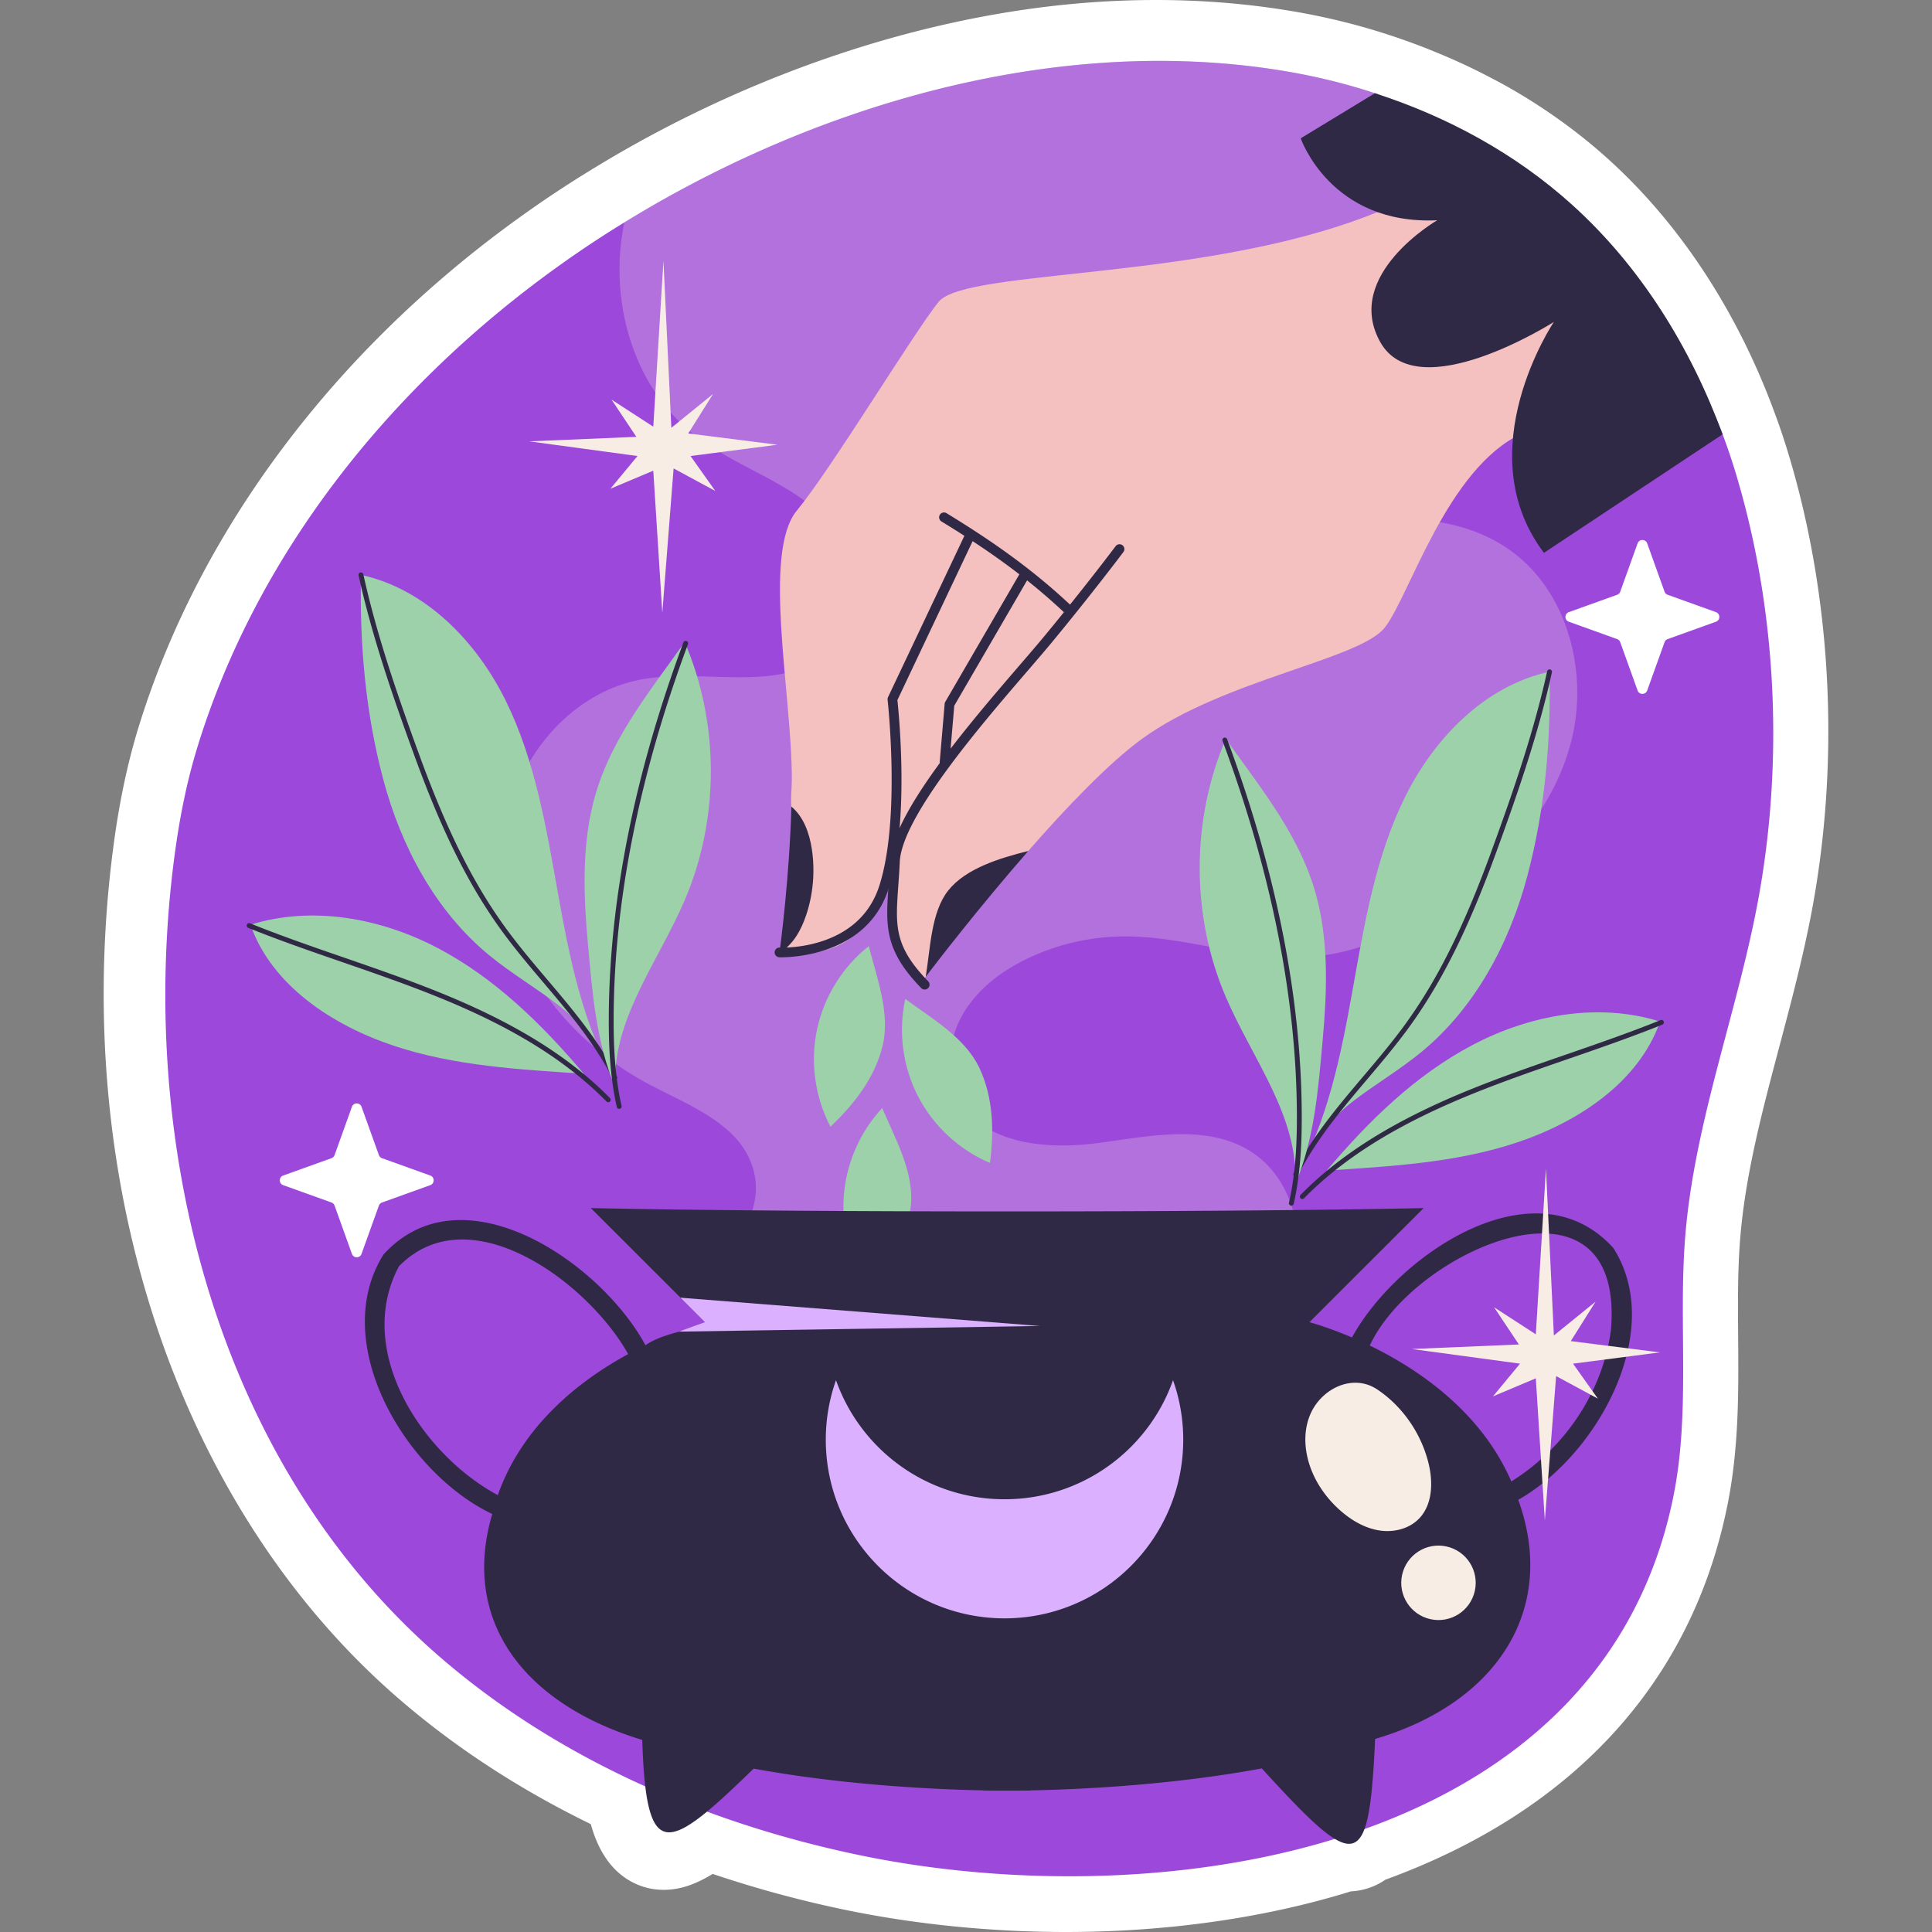 <svg xmlns="http://www.w3.org/2000/svg" version="1.1" xmlns:xlink="http://www.w3.org/1999/xlink" width="512" height="512" x="0" y="0" viewBox="0 0 512 512" style="enable-background:new 0 0 512 512" xml:space="preserve" class=""><rect x="0" y="0" width="512" height="512" fill="#808080" stroke="none"/><g><path d="M282.458 512c-19.697 0-39.892-2.024-58.399-5.854a302.489 302.489 0 0 1-35.195-9.539c-4.8 2.943-8.851 4.219-12.997 4.219-2.221 0-4.375-.396-6.4-1.177-7.691-2.986-11.18-10.016-12.9-16.241-19.267-9.375-36.636-20.777-51.716-33.958-58.169-50.853-86.763-137.612-74.623-226.421 1.458-10.688 3.549-20.582 6.213-29.401 15.951-52.649 52.38-101.286 102.577-136.964a295.966 295.966 0 0 1 17.601-11.623C197.752 19.738 244.617 3.972 288.531.676 294.499.228 300.501 0 306.365 0c12.573 0 24.991 1.043 36.909 3.099 8.668 1.503 17.111 3.605 25.105 6.252 2.72.878 5.71 1.945 9.033 3.227.565.218 1.115.443 1.665.668l.669.272c2.253.91 4.478 1.857 6.681 2.854.907.411 1.795.821 2.679 1.242 2.2 1.044 4.375 2.145 6.526 3.287l.648.337c.524.273 1.049.546 1.567.831a155.85 155.85 0 0 1 8.178 4.818c.123.074.706.445.879.566 6.873 4.413 13.317 9.32 19.162 14.592 18.968 17.09 34.22 40.268 44.105 67.023 1.564 4.162 3.016 8.544 4.408 13.312 10.946 37.551 12.929 79.787 5.584 118.937-2.293 12.206-5.463 24.152-8.53 35.706-4.684 17.65-9.11 34.322-10.472 51.301-.669 8.361-.604 16.877-.533 25.893.112 14.441.229 29.375-2.81 44.516-9.394 46.877-40.723 81.198-90.672 99.403a17.725 17.725 0 0 1-3.687 1.948 17.735 17.735 0 0 1-5.476 1.152C335.288 508.284 309.248 512 282.458 512z" style="" fill="#ffffff" data-original="#ffffff"></path><path d="M465.813 239.144c-5.59 29.755-16.797 58.454-19.218 88.621-1.829 22.851 1.417 46.139-3.091 68.604-19.115 95.396-136.667 111.626-215.472 95.319-40.961-8.501-80.66-25.659-112.167-53.198-59.201-51.756-79.862-136.744-69.48-212.69 1.237-9.068 3.04-18.239 5.693-27.024 15.947-52.631 52.297-97.251 96.736-128.835a278.923 278.923 0 0 1 16.694-11.026c37.148-22.851 81.072-38.849 125.022-42.146 17.132-1.288 34.237-.644 50.957 2.241 7.729 1.34 15.406 3.22 22.876 5.693 12.16 3.942 9.525 19.598 20.242 26.425 6.209 3.967 21.893 18.075 27.406 23.021 18.214 16.41 35.975 17.869 44.502 40.952a171.706 171.706 0 0 1 4.07 12.288c10.408 35.707 12.082 75.225 5.23 111.755z" style="" fill="#9b48db" data-original="#977bff" class="" opacity="1"></path><g style="opacity:0.25;"><path d="M416.015 197.874c-5.358 18.806-19.888 33.928-36.556 44.182-9.686 5.951-20.48 10.562-31.816 11.464-16.797 1.314-33.258-5.539-50.081-5.358a60.018 60.018 0 0 0-24.242 5.384c-7.188 3.246-13.886 8.115-17.93 14.865-4.07 6.775-5.101 15.638-1.417 22.593 6.492 12.237 23.34 13.757 37.071 11.902 13.731-1.829 28.853-5.152 40.523 2.318 11.515 7.394 15.019 23.624 10.588 36.582-4.405 12.958-15.148 22.851-26.895 29.858-19.733 11.773-43.383 16.848-66.208 14.169-18.342-2.164-37.174-10.331-48.922-25.015-5.152-6.44-9.687-13.68-7.832-22.13 2.241-10.279 10.691-18.007 7.162-29.343-3.555-11.438-16.591-16.281-27.179-21.846-20.919-10.949-37.664-31.584-39.415-55.13-1.778-23.521 14.375-48.407 37.638-52.4 16.668-2.86 36.376 3.916 49.231-7.11 5.668-4.869 8.579-12.778 7.419-20.146-1.546-9.867-9.506-17.492-18.007-22.748-8.501-5.23-18.008-8.94-25.762-15.225-15.56-12.597-21.82-34.572-18.214-54.28.103-.515.206-1.03.335-1.546 37.148-22.851 81.072-38.849 125.022-42.146 17.132-1.288 34.237-.644 50.957 2.241 7.729 1.34 15.406 3.22 22.876 5.693 12.16 3.942 23.855 9.3 34.572 16.127-4.895 7.754-12.778 13.705-20.635 18.78-30.373 19.579-66.594 33.696-86.122 64.121-4.328 6.724-7.574 15.843-2.988 22.387 4.817 6.93 15.096 6.544 23.314 4.689 14.684-3.349 28.776-9.094 43.589-11.825 14.813-2.731 31.12-2.061 43.538 6.44 16.128 11.079 21.745 33.647 16.386 52.453z" style="" fill="#f7ede5" data-original="#f7ede5" class=""></path></g><path d="M230.231 250.728c-6.939 5.484-11.88 13.444-13.715 22.096-1.835 8.652-.551 17.932 3.565 25.761 6.282-5.945 11.661-12.848 13.773-21.236 2.169-8.606-1.419-18.024-3.623-26.621zM239.904 264.735c-1.898 8.639-.682 17.928 3.376 25.786 4.058 7.859 10.928 14.228 19.071 17.681 1.098-8.579.89-17.328-2.786-25.157-3.771-8.034-12.512-13.052-19.661-18.31zM233.788 293.641c-6.03 6.471-9.71 15.086-10.215 23.916-.505 8.83 2.168 17.809 7.421 24.925 5.311-6.827 9.583-14.464 10.403-23.075.841-8.835-4.13-17.602-7.609-25.766z" style="" fill="#9dd1a9" data-original="#9dd1a9" class=""></path><path d="m419.673 86.866 4.843 17.518c-9.3 4.714-16.951 8.527-21.279 10.536-19.734 9.223-29.6 42.765-36.195 51.318-6.569 8.553-42.739 13.808-64.456 29.6-8.785 6.415-19.914 18.059-30.09 29.677-5.256 6.003-13.499 6.338-17.75 11.593-6.363 7.832-7.857 19.656-9.429 21.743-.386.515-.592.773-.592.773-12.185-12.16-7.033-34.495-5.59-39.699-1.159 3.607-5.23 15.741-10.202 24.577-5.925 10.537-22.361 7.909-22.361 7.909s7.213-16.153 7.239-16.281c.283-2.138-2.473-4.792-4.096-22.361-.206-2.473.129-4.946.129-7.419 0-22.361-7.883-59.845 1.314-71.025 9.223-11.181 30.27-46.037 37.509-55.259 7.239-9.197 73.653-5.256 119.045-24.989 5.771-2.499 11.542-5.513 17.209-8.811l34.752 40.6z" style="" fill="#f4c0c0" data-original="#ff9191" class="" opacity="1"></path><path d="m456.513 115.101-47.35 31.404c-20.403-26.973 2.628-61.184 2.628-61.184s-36.17 23.031-46.037 5.281c-9.867-17.775 15.122-32.228 15.122-32.228-28.287 1.314-36.17-21.717-36.17-21.717l19.656-11.953c19.218 6.209 37.226 15.998 52.194 29.497 18.214 16.409 31.43 37.818 39.957 60.9zM213.615 242.596c-1.236 3.658-3.143 7.239-6.312 9.429l-.695.18c.283-2.138 2.602-19.785 3.117-38.437 3.22 2.654 4.766 7.007 5.41 11.181.901 5.874.386 12.006-1.52 17.647zM272.506 225.516c-13.087 14.968-24.551 29.858-27.179 33.336 1.237-7.625 1.443-17.209 5.977-22.877 4.663-5.847 13.654-8.578 21.202-10.459z" style="" fill="#302945" data-original="#302945" class=""></path><path d="M245.052 262.238c-.336 0-.672-.131-.923-.39-9.863-10.153-9.403-16.594-8.642-27.268.137-1.913.284-3.979.385-6.245.57-12.808 20.953-36.492 34.44-52.164 2.57-2.986 4.85-5.637 6.633-7.798 10.711-12.981 18.631-23.527 18.71-23.631a1.287 1.287 0 1 1 2.06 1.545c-.079.106-8.036 10.699-18.783 23.727-1.792 2.171-4.084 4.835-6.668 7.837-12.451 14.468-33.289 38.682-33.819 50.598-.102 2.293-.25 4.381-.389 6.316-.758 10.629-1.14 15.964 7.919 25.288a1.289 1.289 0 0 1-.923 2.185z" style="" fill="#302945" data-original="#302945" class=""></path><path d="M283.53 163.246c-.318 0-.637-.117-.885-.352-9.375-8.866-19.303-16.261-33.194-24.727a1.289 1.289 0 0 1 1.341-2.199c14.053 8.564 24.109 16.057 33.624 25.054a1.288 1.288 0 0 1-.886 2.224z" style="" fill="#302945" data-original="#302945" class=""></path><path d="M207.02 253.693c-.311 0-.486-.006-.506-.008a1.29 1.29 0 0 1-1.228-1.345 1.279 1.279 0 0 1 1.345-1.229c.849.045 20.806.71 26.344-16.214 5.762-17.612 2.282-49.127 2.247-49.444a1.293 1.293 0 0 1 .114-.696l20.391-43.082a1.287 1.287 0 0 1 1.716-.614 1.29 1.29 0 0 1 .614 1.716l-20.236 42.752c.406 3.784 3.268 32.858-2.398 50.168-5.637 17.225-25.016 17.996-28.403 17.996zM250.315 203.37a1.288 1.288 0 0 1-1.285-1.398l1.316-15.457c.016-.19.074-.374.17-.537l20.061-34.532a1.286 1.286 0 0 1 1.76-.467c.615.357.825 1.145.467 1.76l-19.915 34.283-1.292 15.169a1.287 1.287 0 0 1-1.282 1.179zM427.539 330.716c-20.774-22.898-57.226 1.813-69.248 23.727-6.647-2.834-11.284-4.044-11.284-4.044l30.27-30.244c-55.016 1.174-165.699 1.174-220.701 0l23.778 23.752 29.672 4.771c-5.499.529-31.417 2.295-38.972 7.827-11.929-22.069-48.567-47.006-69.429-24.037-14.638 23.356 5.797 57.82 28.828 68.759-8.382 28.381 8.484 50.371 39.751 59.871 1.035 32.755 6.57 29.908 29.523 7.6 23.418 4.302 46.99 5.487 60.901 5.771v.026c-.951.051 13.516.053 12.598 0v-.026c13.963-.283 37.664-1.469 61.159-5.822 25.31 27.721 28.389 27.936 30.038-7.806 32.633-9.634 48.341-34.663 37.922-63.374 20.983-11.86 39.225-44.832 25.194-66.751zm-295.617 65.512c-19.968-10.729-38.157-38.175-26.201-60.643 18.757-19.157 50.277 4.463 60.748 23.263-12.778 6.956-27.977 18.755-34.547 37.38zm294.999-43.82c-2.164 16.513-12.366 31.481-26.406 40.188-8.063-18.626-24.86-29.884-37.509-36.015 11.881-25.603 67.662-49.57 63.915-4.173z" style="" fill="#302945" data-original="#302945" class=""></path><path d="M310.865 365.761a47.132 47.132 0 0 1 2.705 15.766c0 26.148-21.202 47.35-47.35 47.35-26.174 0-47.376-21.202-47.376-47.35 0-5.513.953-10.82 2.705-15.766 6.492 18.394 24.036 31.558 44.671 31.558 20.61 0 38.154-13.164 44.645-31.558zM179.968 352.894c4.096-1.546 6.878-2.495 6.878-2.495l-6.492-6.492 95.293 7.497-95.679 1.49z" style="" fill="#dbb0ff" data-original="#dbb0ff"></path><path d="M347.116 375.12c-2.399 5.99-.94 13.004 2.439 18.502a29.4 29.4 0 0 0 6.751 7.614c2.831 2.248 6.163 3.991 9.752 4.42 3.59.429 7.45-.591 9.974-3.179 3.538-3.626 3.769-9.385 2.63-14.321-1.843-7.987-6.845-15.372-13.677-19.936-6.562-4.384-15.052-.133-17.869 6.9z" style="" fill="#f7ede5" data-original="#f7ede5" class=""></path><circle cx="381.206" cy="419.467" r="9.866" style="" transform="rotate(-77.631 381.208 419.463)" fill="#f7ede5" data-original="#f7ede5" class=""></circle><path d="M343.145 312.418c8.735-15.262 12.235-32.883 15.329-50.193 3.094-17.31 6-34.953 13.744-50.74 7.744-15.788 21.248-29.758 38.434-33.483.36 18.435-1.164 36.351-5.896 54.172-4.732 17.821-13.838 34.903-28.073 46.623-5.934 4.886-12.638 8.758-18.69 13.497-6.054 4.739-12.448 12.822-14.848 20.124z" style="" fill="#9dd1a9" data-original="#9dd1a9" class=""></path><path d="M343.385 311.911a.645.645 0 0 1-.585-.914c.477-1.033 1.024-2.029 1.496-2.868 4.715-8.381 10.955-15.754 16.991-22.883 3.971-4.691 8.077-9.54 11.7-14.623 8.2-11.504 14.989-25.189 22.015-44.376 6.562-17.923 11.628-33.009 15.021-48.383a.645.645 0 0 1 1.258.276c-3.409 15.445-8.49 30.578-15.068 48.549-7.067 19.3-13.906 33.08-22.176 44.681-3.654 5.127-7.778 9.998-11.765 14.707-5.996 7.083-12.197 14.408-16.852 22.683-.459.816-.99 1.785-1.448 2.777a.649.649 0 0 1-.587.374z" style="" fill="#302945" data-original="#302945" class=""></path><path d="M343.227 313.956c1.089-17.832-11.289-33.245-18.342-49.66-9.265-21.564-9.274-46.926-.023-68.497 9.923 14.03 20.538 26.797 24.467 43.526 2.767 11.78 2.294 24.07 1.21 36.122-1.179 13.123-2.176 26.375-7.312 38.509z" style="" fill="#9dd1a9" data-original="#9dd1a9" class=""></path><path d="M342.22 319.512a.643.643 0 0 1-.628-.786c1.911-8.439 2.123-17.007 2.096-23.528-.133-30.761-6.762-64.023-19.703-98.863a.646.646 0 0 1 .38-.828.64.64 0 0 1 .828.38c12.993 34.981 19.648 68.393 19.783 99.306.028 6.589-.189 15.251-2.128 23.817a.644.644 0 0 1-.628.502z" style="" fill="#302945" data-original="#302945" class=""></path><path d="M351.59 310.214c11.045-13.086 23.535-25.33 38.689-33.303s33.324-11.318 49.661-6.186c-5.652 16.118-21.774 26.664-37.979 32.062-16.204 5.399-33.329 6.276-50.371 7.427z" style="" fill="#9dd1a9" data-original="#9dd1a9" class=""></path><path d="M345.122 317.752a.644.644 0 0 1-.46-1.096c10.88-11.047 25.264-19.957 45.267-28.039 8.289-3.348 16.876-6.315 25.179-9.183 8.232-2.844 16.744-5.785 24.951-9.093a.644.644 0 1 1 .481 1.195c-8.235 3.321-16.763 6.267-25.011 9.115-8.287 2.864-16.858 5.824-25.116 9.161-19.835 8.013-34.08 16.831-44.832 27.747a.638.638 0 0 1-.459.193z" style="" fill="#302945" data-original="#302945" class=""></path><path d="M163.168 286.766c-8.735-15.262-12.235-32.883-15.329-50.193-3.093-17.311-6-34.953-13.744-50.74-7.744-15.788-21.248-29.758-38.434-33.483-.36 18.435 1.164 36.351 5.896 54.172s13.838 34.904 28.073 46.623c5.934 4.886 12.638 8.758 18.69 13.497 6.053 4.738 12.447 12.822 14.848 20.124z" style="" fill="#9dd1a9" data-original="#9dd1a9" class=""></path><path d="M162.928 286.259a.645.645 0 0 1-.585-.374c-.45-.976-.962-1.912-1.448-2.777-4.654-8.273-10.855-15.597-16.85-22.679-3.989-4.711-8.113-9.583-11.768-14.711-8.274-11.607-15.114-25.387-22.175-44.681-6.579-17.968-11.66-33.1-15.07-48.549a.643.643 0 1 1 1.258-.276c3.395 15.378 8.461 30.464 15.022 48.383 7.02 19.18 13.811 32.867 22.015 44.376 3.623 5.084 7.73 9.935 11.701 14.626 6.035 7.129 12.276 14.5 16.989 22.88a41.733 41.733 0 0 1 1.496 2.868.647.647 0 0 1-.585.914z" style="" fill="#302945" data-original="#302945" class=""></path><path d="M163.085 288.304c-1.089-17.832 11.289-33.245 18.342-49.66 9.265-21.564 9.274-46.926.023-68.497-9.923 14.03-20.538 26.797-24.467 43.526-2.767 11.78-2.294 24.07-1.211 36.122 1.181 13.123 2.178 26.375 7.313 38.509z" style="" fill="#9dd1a9" data-original="#9dd1a9" class=""></path><path d="M164.091 293.859a.643.643 0 0 1-.628-.502c-1.94-8.568-2.155-17.228-2.127-23.817.133-30.91 6.789-64.321 19.783-99.306a.645.645 0 0 1 1.208.448c-12.941 34.843-19.57 68.105-19.702 98.863-.028 6.521.185 15.087 2.094 23.528a.642.642 0 0 1-.628.786z" style="" fill="#302945" data-original="#302945" class=""></path><path d="M154.722 284.562c-11.045-13.086-23.535-25.33-38.689-33.303-15.155-7.973-33.324-11.318-49.661-6.186 5.651 16.118 21.774 26.663 37.979 32.062 16.205 5.399 33.33 6.276 50.371 7.427z" style="" fill="#9dd1a9" data-original="#9dd1a9" class=""></path><path d="M161.191 292.099a.643.643 0 0 1-.459-.192c-10.75-10.915-24.996-19.732-44.832-27.747-8.258-3.337-16.827-6.297-25.115-9.16-8.248-2.849-16.777-5.795-25.012-9.116a.642.642 0 0 1-.357-.838.643.643 0 0 1 .838-.357c8.206 3.309 16.72 6.249 24.953 9.093 8.302 2.868 16.889 5.834 25.177 9.183 20.004 8.085 34.388 16.993 45.267 28.039a.644.644 0 0 1-.46 1.095z" style="" fill="#302945" data-original="#302945" class=""></path><path d="m173.128 113.077 2.691-43.946 2.093 44.245 11.061-8.969-6.577 10.464 23.617 2.989-23.019 2.99 6.576 9.267-11.06-5.979-2.99 38.266-2.392-37.668-11.36 4.783 7.175-8.669-28.699-3.887 28.4-1.196-6.577-9.865zM407.008 353.613l2.69-43.946 2.093 44.245 11.061-8.969-6.577 10.464 23.617 2.989-23.019 2.989 6.577 9.268-11.061-5.979-2.99 38.265-2.391-37.667-11.36 4.783 7.175-8.67-28.7-3.886 28.4-1.196-6.576-9.865z" style="" fill="#f7ede5" data-original="#f7ede5" class=""></path><path d="m454.746 164.766-12.805 4.602a1.35 1.35 0 0 0-.815.815l-4.602 12.806c-.428 1.193-2.116 1.193-2.545 0l-4.602-12.806a1.35 1.35 0 0 0-.815-.815l-12.805-4.602c-1.193-.429-1.193-2.116 0-2.545l12.805-4.602a1.35 1.35 0 0 0 .815-.815l4.602-12.805c.429-1.193 2.117-1.193 2.545 0l4.602 12.805c.137.38.435.679.815.815l12.805 4.602c1.193.429 1.193 2.116 0 2.545zM114.032 314.075l-12.805 4.602a1.35 1.35 0 0 0-.815.815l-4.602 12.806c-.428 1.193-2.116 1.193-2.545 0l-4.602-12.806a1.35 1.35 0 0 0-.815-.815l-12.805-4.602c-1.194-.429-1.194-2.116 0-2.545l12.805-4.602c.38-.136.679-.435.815-.815l4.602-12.805c.429-1.193 2.117-1.193 2.545 0l4.602 12.805c.137.38.435.679.815.815l12.805 4.602c1.193.428 1.193 2.116 0 2.545z" style="" fill="#ffffff" data-original="#ffffff"></path></g></svg>